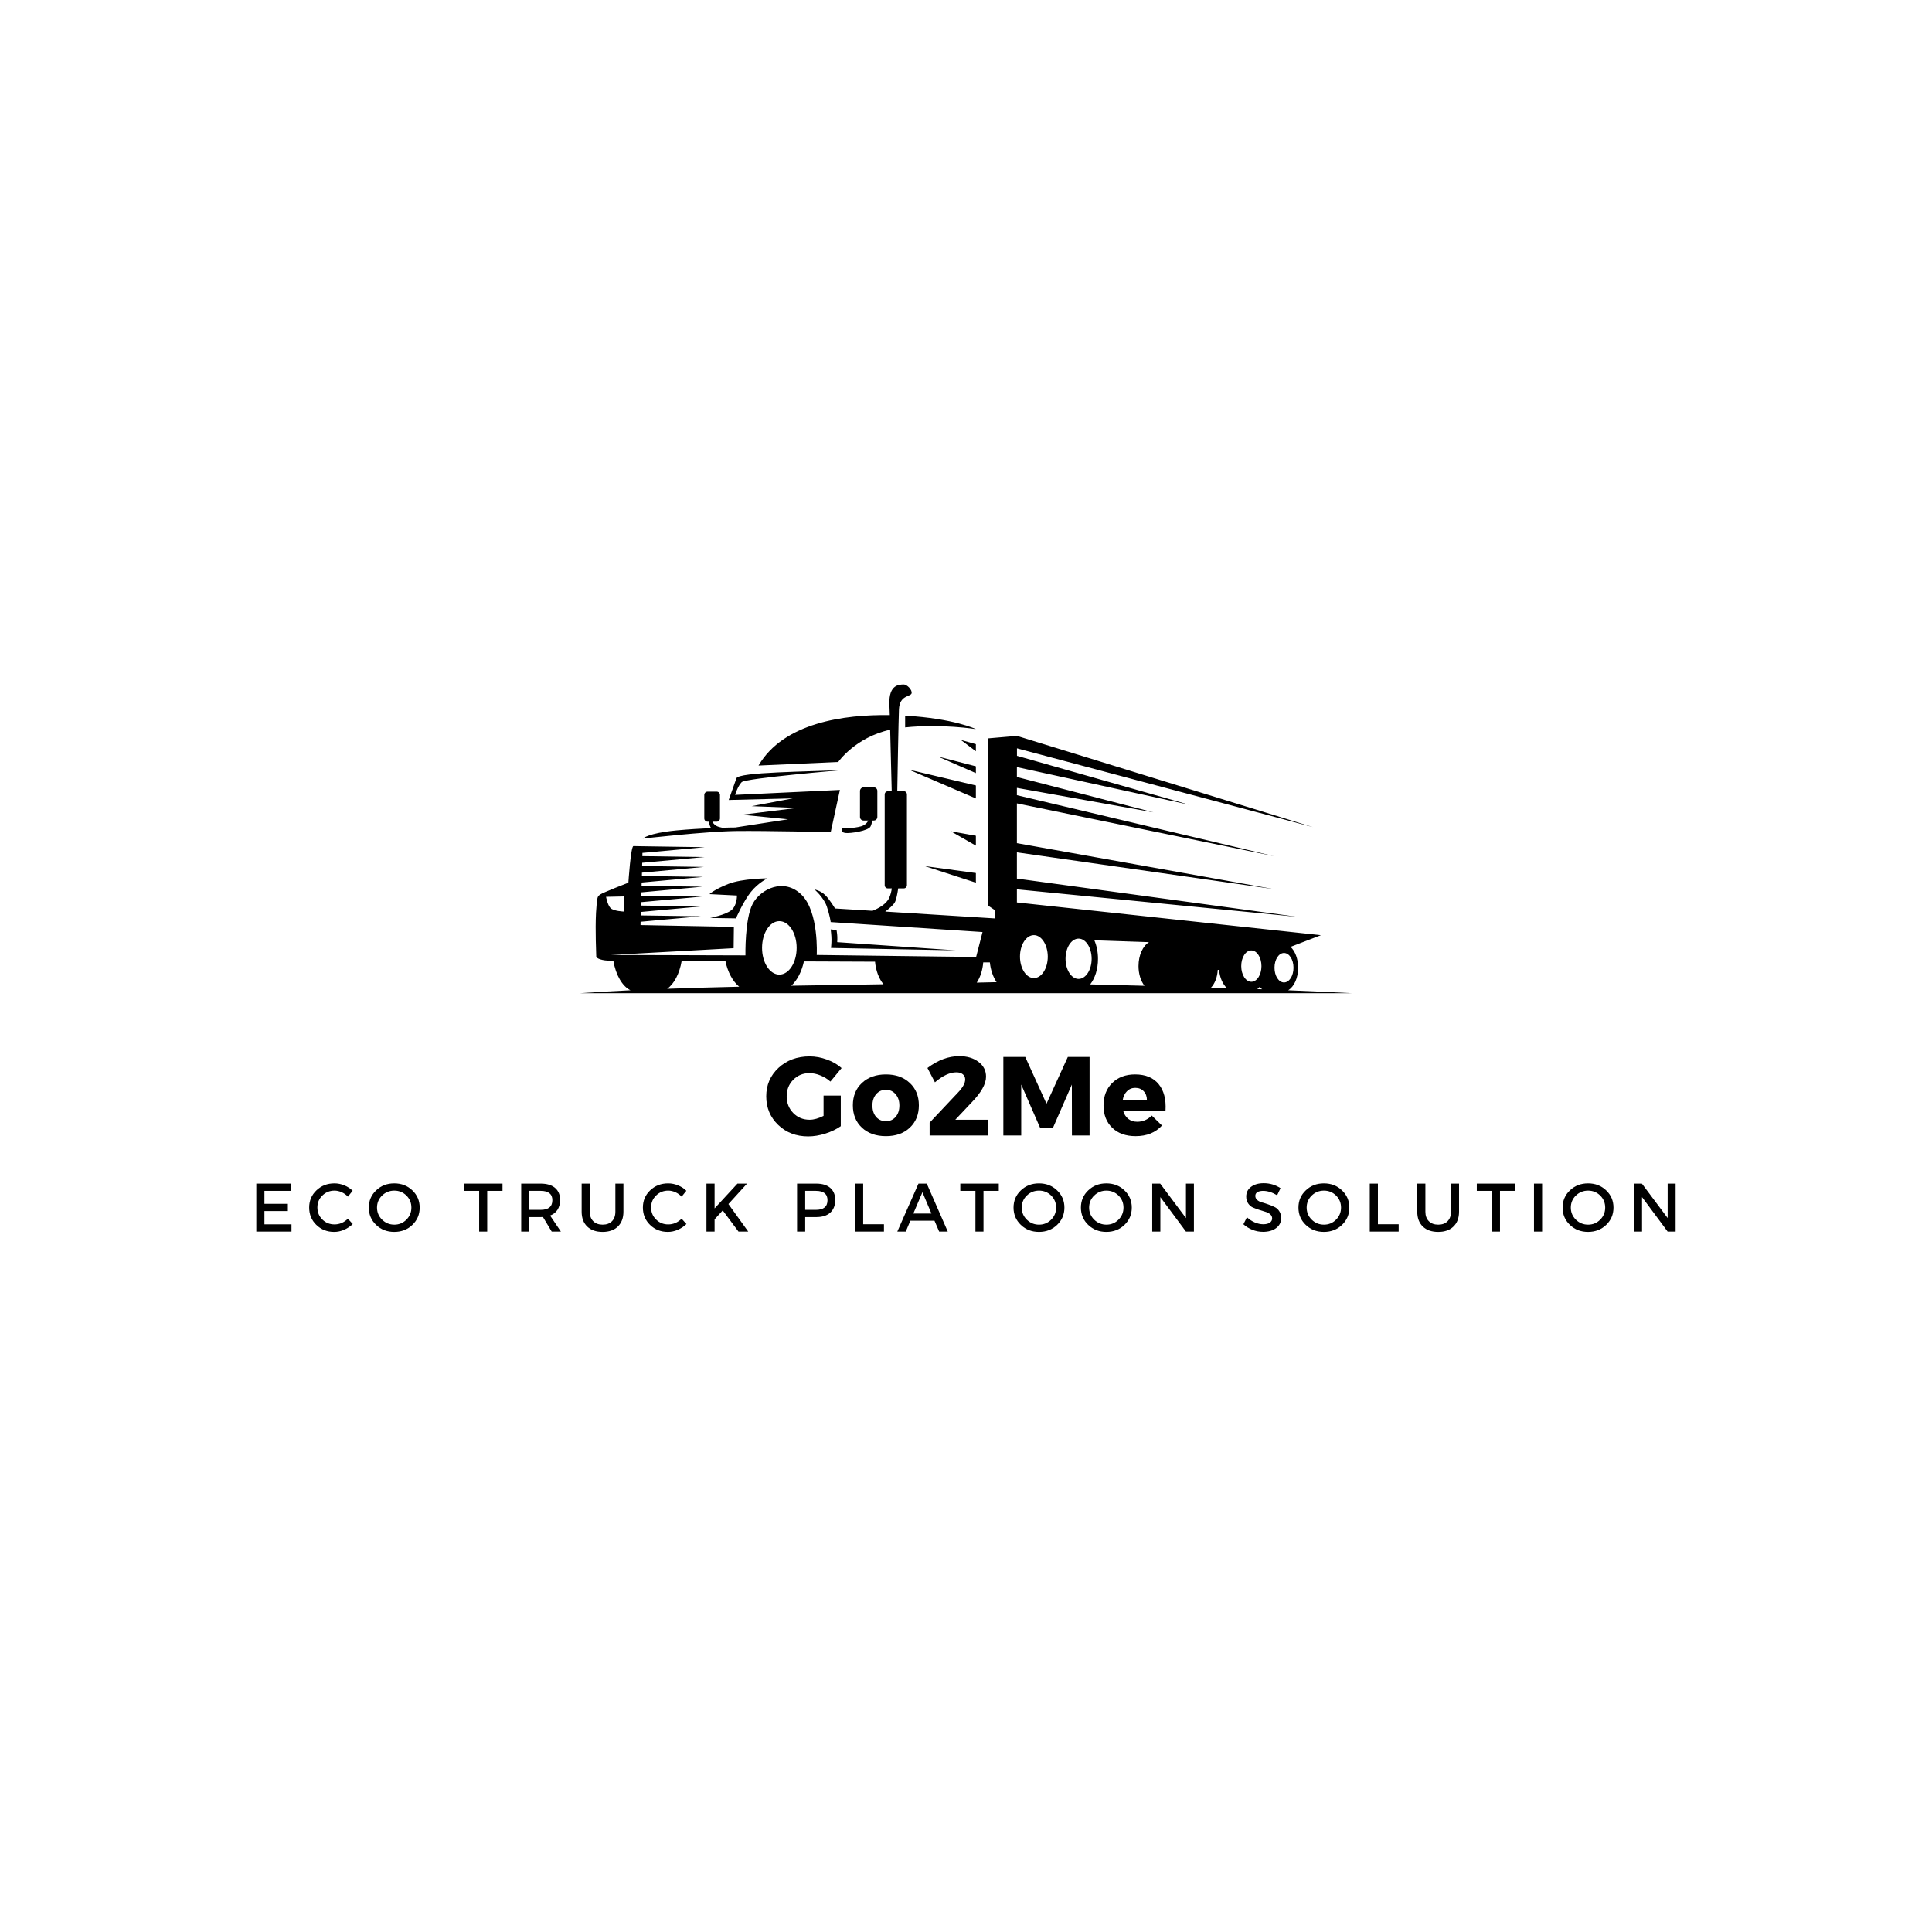 <svg xmlns="http://www.w3.org/2000/svg" xmlns:xlink="http://www.w3.org/1999/xlink" width="500" zoomAndPan="magnify" viewBox="0 0 375 375" height="500" preserveAspectRatio="xMidYMid meet" version="1.0"><defs><g/><clipPath id="249e377016"><path d="M 112.5 132.781 L 262.5 132.781 L 262.5 192.781 L 112.5 192.781 Z M 112.5 132.781 " clip-rule="nonzero"/></clipPath></defs><g clip-path="url(#249e377016)"><path fill="#000000" d="M 121.113 174 L 117.637 174.074 C 117.637 174.074 117.906 175.617 118.492 176.246 C 119.078 176.863 121.113 176.938 121.113 176.938 Z M 209.355 182.184 C 210.746 182.184 211.887 183.938 211.887 186.094 C 211.887 188.254 210.746 190.008 209.355 190.008 C 207.961 190.008 206.82 188.254 206.82 186.094 C 206.82 183.938 207.945 182.184 209.355 182.184 Z M 242.883 184.477 C 241.789 184.477 240.922 185.84 240.922 187.52 C 240.922 189.199 241.805 190.562 242.883 190.562 C 243.977 190.562 244.848 189.199 244.848 187.52 C 244.848 185.84 243.961 184.477 242.883 184.477 Z M 200.676 181.508 C 199.191 181.508 197.977 183.367 197.977 185.676 C 197.977 187.969 199.191 189.844 200.676 189.844 C 202.16 189.844 203.375 187.984 203.375 185.676 C 203.359 183.383 202.16 181.508 200.676 181.508 Z M 151.273 178.797 C 149.414 178.797 147.914 181.117 147.914 183.98 C 147.914 186.844 149.414 189.168 151.273 189.168 C 153.129 189.168 154.629 186.844 154.629 183.98 C 154.629 181.117 153.129 178.797 151.273 178.797 Z M 249.223 184.973 C 248.203 184.973 247.379 186.246 247.379 187.836 C 247.379 189.406 248.203 190.695 249.223 190.695 C 250.242 190.695 251.066 189.422 251.066 187.836 C 251.066 186.246 250.242 184.973 249.223 184.973 Z M 137.828 178.18 L 142.848 178.258 C 142.848 178.258 144.289 174.93 145.758 173.113 C 147.227 171.301 148.965 170.492 148.965 170.492 C 148.965 170.492 144.137 170.492 141.379 171.57 C 138.637 172.648 137.707 173.551 137.707 173.551 L 143.043 173.82 C 143.043 173.82 143.09 175.707 141.992 176.637 C 140.914 177.566 137.828 178.18 137.828 178.18 Z M 175.688 141.188 C 182.688 140.453 189.418 141.52 189.418 141.52 C 189.418 141.52 185.176 139.449 175.688 138.91 Z M 189.418 144.441 L 186.496 143.617 L 189.418 145.82 Z M 189.418 148.742 L 182.043 146.84 L 189.418 150.062 Z M 189.418 152.461 L 176.422 149.387 L 189.418 154.98 Z M 189.418 162.219 L 184.547 161.348 L 189.418 164.137 Z M 189.418 171.332 L 189.418 169.457 L 179.496 168.109 Z M 161.238 180.398 C 161.238 180.398 161.391 181.582 161.391 182.348 C 161.391 183.129 161.301 183.996 161.301 183.996 L 185.508 184.461 L 162.5 182.871 C 162.5 182.871 162.574 181.988 162.484 181.301 C 162.41 180.609 162.363 180.52 162.363 180.52 Z M 167.625 152.82 L 169.602 152.82 C 169.992 152.82 170.293 153.137 170.293 153.508 L 170.293 158.574 C 170.293 158.965 169.977 159.266 169.602 159.266 L 169.289 159.266 C 169.242 159.656 169.152 160.074 168.973 160.418 C 168.555 161.273 165.047 161.812 164.059 161.68 C 163.066 161.543 163.457 160.793 163.457 160.793 C 163.457 160.793 165.66 160.809 167.129 160.391 C 167.926 160.164 168.328 159.672 168.539 159.266 L 167.609 159.266 C 167.219 159.266 166.922 158.949 166.922 158.574 L 166.922 153.508 C 166.934 153.137 167.25 152.82 167.625 152.82 Z M 189.582 190.727 C 190.871 190.695 192.16 190.668 193.438 190.637 C 192.762 189.633 192.281 188.297 192.133 186.801 L 190.844 186.801 C 190.723 188.312 190.273 189.691 189.582 190.727 Z M 153.594 191.328 C 159.516 191.223 165.512 191.148 171.477 191.043 C 170.609 189.977 170.008 188.434 169.844 186.664 L 156.039 186.605 C 155.605 188.598 154.734 190.277 153.594 191.328 Z M 129.492 191.926 C 134.035 191.762 138.711 191.625 143.477 191.52 C 142.219 190.473 141.246 188.688 140.809 186.547 L 132.312 186.516 C 131.891 188.988 130.844 190.98 129.492 191.926 Z M 250.031 192.211 C 254.172 192.375 258.293 192.57 262.445 192.781 C 212.484 192.781 162.516 192.781 112.555 192.781 C 115.703 192.555 118.988 192.375 122.375 192.211 C 120.785 191.43 119.527 189.258 119.047 186.469 L 118.715 186.469 C 116.828 186.516 115.734 186.004 115.734 185.66 C 115.734 185.316 115.508 180.551 115.688 177.148 C 115.883 173.746 116.035 174 116.5 173.625 C 116.965 173.266 121.969 171.332 121.969 171.332 C 121.969 171.332 122.434 164.184 122.957 164.227 L 124.695 164.258 L 136.809 164.438 L 124.695 165.547 L 124.684 166.176 L 136.734 166.355 L 124.652 167.465 L 124.637 168.094 L 136.613 168.273 L 124.605 169.383 L 124.594 170.027 L 136.492 170.207 L 124.547 171.301 L 124.531 171.945 L 136.375 172.109 L 124.504 173.203 L 124.488 173.863 L 136.254 174.031 L 124.441 175.109 L 124.426 175.77 L 136.133 175.934 L 124.398 177.012 L 124.383 177.688 L 136.012 177.852 L 124.336 178.914 L 124.324 179.559 L 142.445 179.906 L 142.398 184.043 L 118.551 185.359 L 144.691 185.438 C 144.691 185.438 144.543 178.391 146.086 175.453 C 147.645 172.5 152.215 170.328 155.59 173.684 C 158.977 177.043 158.527 185.359 158.527 185.359 L 189.465 185.75 L 190.707 180.91 L 161.238 178.977 C 161.238 178.977 161.09 177.777 160.492 175.977 C 159.891 174.18 158.094 172.648 158.094 172.648 C 158.094 172.648 159.23 172.832 160.16 173.73 C 161.09 174.645 162.078 176.336 162.078 176.336 L 169.348 176.789 C 170.473 176.336 172.047 175.512 172.602 174.254 C 172.871 173.641 173.02 173.012 173.098 172.441 L 172.332 172.441 C 171.988 172.441 171.719 172.156 171.719 171.824 L 171.719 154.199 C 171.719 153.855 172 153.586 172.332 153.586 L 173.082 153.586 C 173.035 151.5 172.902 146 172.781 141.637 C 166.008 143.121 162.695 147.902 162.695 147.902 L 147.227 148.594 C 152.098 140.258 163.906 138.656 172.707 138.805 C 172.676 137.965 172.66 137.262 172.633 136.723 C 172.48 132.781 174.641 132.898 175.344 132.855 C 176.035 132.809 177.129 133.934 176.934 134.594 C 176.738 135.254 174.609 134.91 174.488 137.68 C 174.398 139.977 174.219 150.121 174.16 153.57 L 175.418 153.57 C 175.766 153.57 176.035 153.855 176.035 154.184 L 176.035 171.824 C 176.035 172.172 175.75 172.441 175.418 172.441 L 174.34 172.441 C 174.176 173.551 173.949 174.734 173.637 175.227 C 173.289 175.77 172.512 176.426 171.82 176.938 L 193.137 178.27 L 193.137 176.684 L 191.816 175.797 L 191.816 143.316 L 197.391 142.836 L 254.828 160.539 L 197.391 145.25 L 197.391 146.703 L 230.789 156.191 L 197.379 148.895 L 197.379 150.812 L 223.895 157.676 L 197.379 152.926 L 197.379 154.348 L 247.363 166.191 L 197.379 155.938 L 197.379 163.656 L 247.305 172.59 L 197.379 165.441 L 197.379 170.535 L 251.938 177.973 L 197.379 172.621 L 197.379 175.168 L 256.387 181.523 L 250.496 183.785 C 251.383 184.613 251.965 186.109 251.965 187.805 C 251.98 189.828 251.172 191.535 250.031 192.211 Z M 244.039 191.984 L 244.98 192.016 C 244.816 191.883 244.652 191.73 244.504 191.551 C 244.352 191.715 244.203 191.867 244.039 191.984 Z M 235.059 191.699 C 236.078 191.73 237.113 191.762 238.133 191.793 C 237.336 191.027 236.754 189.754 236.617 188.254 L 236.363 188.254 C 236.289 189.676 235.793 190.922 235.059 191.699 Z M 211.602 191.07 C 215.109 191.16 218.633 191.25 222.141 191.34 C 221.434 190.426 220.984 189.047 220.984 187.52 C 220.984 185.406 221.824 183.605 223.023 182.871 L 212.41 182.512 C 212.859 183.531 213.117 184.777 213.117 186.094 C 213.129 188.105 212.531 189.887 211.602 191.07 Z M 163.832 149.449 C 156.863 149.809 143.359 149.824 142.938 151.066 L 141.441 155.277 L 153.895 154.965 L 145.891 156.477 L 154.703 156.82 L 143.988 158.141 L 152.965 159.027 L 142.715 160.613 C 142.715 160.613 141.723 160.613 140.18 160.66 C 139.957 160.613 139.746 160.57 139.551 160.508 C 138.832 160.301 138.457 159.863 138.277 159.492 L 139.117 159.492 C 139.461 159.492 139.746 159.207 139.746 158.859 L 139.746 154.289 C 139.746 153.945 139.461 153.66 139.117 153.66 L 137.332 153.66 C 136.988 153.66 136.703 153.945 136.703 154.289 L 136.703 158.859 C 136.703 159.207 136.988 159.492 137.332 159.492 L 137.617 159.492 C 137.664 159.836 137.738 160.227 137.902 160.539 C 137.934 160.598 137.992 160.676 138.051 160.734 C 136.074 160.824 133.676 160.961 131.309 161.184 C 125.703 161.723 124.773 162.773 124.773 162.773 C 124.773 162.773 136.988 161.379 142.832 161.305 C 148.68 161.23 161.238 161.527 161.238 161.527 L 163.023 153.328 L 142.684 154.289 C 142.684 154.289 143.191 152.582 143.957 151.816 C 144.738 151.035 163.832 149.449 163.832 149.449 Z M 163.832 149.449 " fill-opacity="1" fill-rule="evenodd"/></g><g fill="#000000" fill-opacity="1"><g transform="translate(148.211, 220.402)"><g><path d="M 11.641 -7.75 L 14.984 -7.75 L 14.984 -1.812 C 14.16 -1.227 13.164 -0.75 12 -0.375 C 10.832 -0.008 9.719 0.172 8.656 0.172 C 6.332 0.172 4.395 -0.566 2.844 -2.047 C 1.289 -3.535 0.516 -5.391 0.516 -7.609 C 0.516 -9.816 1.312 -11.66 2.906 -13.141 C 4.508 -14.617 6.516 -15.359 8.922 -15.359 C 10.047 -15.359 11.164 -15.156 12.281 -14.75 C 13.406 -14.344 14.359 -13.789 15.141 -13.094 L 12.969 -10.469 C 12.414 -10.969 11.773 -11.363 11.047 -11.656 C 10.328 -11.957 9.609 -12.109 8.891 -12.109 C 7.648 -12.109 6.602 -11.676 5.75 -10.812 C 4.906 -9.957 4.484 -8.891 4.484 -7.609 C 4.484 -6.316 4.91 -5.234 5.766 -4.359 C 6.617 -3.492 7.676 -3.062 8.938 -3.062 C 9.75 -3.062 10.648 -3.312 11.641 -3.812 Z M 11.641 -7.75 "/></g></g></g><g fill="#000000" fill-opacity="1"><g transform="translate(165.024, 220.402)"><g><path d="M 6.938 -11.859 C 8.852 -11.859 10.395 -11.305 11.562 -10.203 C 12.738 -9.109 13.328 -7.66 13.328 -5.859 C 13.328 -4.066 12.738 -2.617 11.562 -1.516 C 10.395 -0.422 8.852 0.125 6.938 0.125 C 5.008 0.125 3.457 -0.422 2.281 -1.516 C 1.102 -2.617 0.516 -4.066 0.516 -5.859 C 0.516 -7.66 1.102 -9.109 2.281 -10.203 C 3.457 -11.305 5.008 -11.859 6.938 -11.859 Z M 6.938 -8.875 C 6.156 -8.875 5.52 -8.586 5.031 -8.016 C 4.551 -7.453 4.312 -6.723 4.312 -5.828 C 4.312 -4.91 4.551 -4.172 5.031 -3.609 C 5.52 -3.055 6.156 -2.781 6.938 -2.781 C 7.707 -2.781 8.332 -3.055 8.812 -3.609 C 9.301 -4.172 9.547 -4.91 9.547 -5.828 C 9.547 -6.723 9.301 -7.453 8.812 -8.016 C 8.332 -8.586 7.707 -8.875 6.938 -8.875 Z M 6.938 -8.875 "/></g></g></g><g fill="#000000" fill-opacity="1"><g transform="translate(179.532, 220.402)"><g><path d="M 6.656 -15.406 C 8.176 -15.406 9.422 -15.035 10.391 -14.297 C 11.367 -13.566 11.859 -12.609 11.859 -11.422 C 11.859 -9.992 10.898 -8.301 8.984 -6.344 L 5.891 -3.062 L 12.312 -3.062 L 12.312 0 L 0.906 0 L 0.906 -2.5 L 6.344 -8.266 C 7.32 -9.273 7.812 -10.145 7.812 -10.875 C 7.812 -11.312 7.656 -11.648 7.344 -11.891 C 7.039 -12.141 6.625 -12.266 6.094 -12.266 C 4.832 -12.266 3.445 -11.617 1.938 -10.328 L 0.484 -13.109 C 2.516 -14.641 4.57 -15.406 6.656 -15.406 Z M 6.656 -15.406 "/></g></g></g><g fill="#000000" fill-opacity="1"><g transform="translate(193.234, 220.402)"><g><path d="M 18.25 0 L 14.828 0 L 14.812 -9.891 L 11.156 -1.516 L 8.641 -1.516 L 4.984 -9.891 L 4.984 0 L 1.516 0 L 1.516 -15.25 L 5.766 -15.25 L 9.891 -6.172 L 14.031 -15.25 L 18.25 -15.25 Z M 18.25 0 "/></g></g></g><g fill="#000000" fill-opacity="1"><g transform="translate(213.679, 220.402)"><g><path d="M 6.641 -11.859 C 8.66 -11.859 10.18 -11.234 11.203 -9.984 C 12.234 -8.734 12.68 -7.02 12.547 -4.844 L 4.312 -4.844 C 4.5 -4.156 4.832 -3.617 5.312 -3.234 C 5.789 -2.859 6.375 -2.672 7.062 -2.672 C 8.133 -2.672 9.07 -3.07 9.875 -3.875 L 11.859 -1.938 C 10.598 -0.562 8.895 0.125 6.75 0.125 C 4.844 0.125 3.328 -0.414 2.203 -1.5 C 1.078 -2.582 0.516 -4.023 0.516 -5.828 C 0.516 -7.641 1.078 -9.098 2.203 -10.203 C 3.328 -11.305 4.805 -11.859 6.641 -11.859 Z M 4.234 -6.875 L 8.938 -6.875 C 8.938 -7.582 8.727 -8.156 8.312 -8.594 C 7.906 -9.031 7.359 -9.25 6.672 -9.25 C 6.035 -9.25 5.5 -9.031 5.062 -8.594 C 4.633 -8.164 4.359 -7.594 4.234 -6.875 Z M 4.234 -6.875 "/></g></g></g><g fill="#000000" fill-opacity="1"><g transform="translate(48.53, 239.051)"><g><path d="M 7.875 -7.906 L 2.797 -7.906 L 2.797 -5.391 L 7.344 -5.391 L 7.344 -3.984 L 2.797 -3.984 L 2.797 -1.406 L 8.047 -1.406 L 8.047 0 L 1.219 0 L 1.219 -9.312 L 7.875 -9.312 Z M 7.875 -7.906 "/></g></g></g><g fill="#000000" fill-opacity="1"><g transform="translate(59.559, 239.051)"><g><path d="M 5.359 -9.359 C 6.016 -9.359 6.656 -9.227 7.281 -8.969 C 7.906 -8.719 8.441 -8.367 8.891 -7.922 L 7.969 -6.781 C 7.633 -7.145 7.234 -7.43 6.766 -7.641 C 6.305 -7.848 5.844 -7.953 5.375 -7.953 C 4.445 -7.953 3.66 -7.633 3.016 -7 C 2.367 -6.375 2.047 -5.602 2.047 -4.688 C 2.047 -3.758 2.367 -2.977 3.016 -2.344 C 3.66 -1.707 4.445 -1.391 5.375 -1.391 C 6.344 -1.391 7.207 -1.758 7.969 -2.5 L 8.906 -1.469 C 8.426 -1 7.863 -0.625 7.219 -0.344 C 6.582 -0.07 5.941 0.062 5.297 0.062 C 3.93 0.062 2.781 -0.391 1.844 -1.297 C 0.914 -2.203 0.453 -3.328 0.453 -4.672 C 0.453 -5.992 0.922 -7.102 1.859 -8 C 2.805 -8.906 3.973 -9.359 5.359 -9.359 Z M 5.359 -9.359 "/></g></g></g><g fill="#000000" fill-opacity="1"><g transform="translate(71.132, 239.051)"><g><path d="M 1.875 -8 C 2.82 -8.906 3.992 -9.359 5.391 -9.359 C 6.785 -9.359 7.957 -8.906 8.906 -8 C 9.852 -7.102 10.328 -5.988 10.328 -4.656 C 10.328 -3.32 9.852 -2.203 8.906 -1.297 C 7.957 -0.391 6.785 0.062 5.391 0.062 C 3.992 0.062 2.82 -0.391 1.875 -1.297 C 0.926 -2.203 0.453 -3.32 0.453 -4.656 C 0.453 -5.988 0.926 -7.102 1.875 -8 Z M 5.406 -7.953 C 4.477 -7.953 3.688 -7.633 3.031 -7 C 2.375 -6.363 2.047 -5.582 2.047 -4.656 C 2.047 -3.738 2.375 -2.957 3.031 -2.312 C 3.695 -1.664 4.488 -1.344 5.406 -1.344 C 6.32 -1.344 7.102 -1.664 7.75 -2.312 C 8.395 -2.957 8.719 -3.738 8.719 -4.656 C 8.719 -5.582 8.395 -6.363 7.75 -7 C 7.102 -7.633 6.32 -7.953 5.406 -7.953 Z M 5.406 -7.953 "/></g></g></g><g fill="#000000" fill-opacity="1"><g transform="translate(84.208, 239.051)"><g/></g></g><g fill="#000000" fill-opacity="1"><g transform="translate(89.943, 239.051)"><g><path d="M 7.594 -7.906 L 4.625 -7.906 L 4.625 0 L 3.062 0 L 3.062 -7.906 L 0.125 -7.906 L 0.125 -9.312 L 7.594 -9.312 Z M 7.594 -7.906 "/></g></g></g><g fill="#000000" fill-opacity="1"><g transform="translate(99.947, 239.051)"><g><path d="M 7.141 0 L 5.438 -2.828 C 5.344 -2.816 5.195 -2.812 5 -2.812 L 2.797 -2.812 L 2.797 0 L 1.219 0 L 1.219 -9.312 L 5 -9.312 C 6.195 -9.312 7.125 -9.035 7.781 -8.484 C 8.438 -7.93 8.766 -7.148 8.766 -6.141 C 8.766 -5.391 8.598 -4.754 8.266 -4.234 C 7.93 -3.723 7.453 -3.348 6.828 -3.109 L 8.922 0 Z M 2.797 -4.219 L 5 -4.219 C 6.508 -4.219 7.266 -4.844 7.266 -6.094 C 7.266 -7.301 6.508 -7.906 5 -7.906 L 2.797 -7.906 Z M 2.797 -4.219 "/></g></g></g><g fill="#000000" fill-opacity="1"><g transform="translate(111.866, 239.051)"><g><path d="M 9.141 -9.312 L 9.141 -3.859 C 9.141 -2.641 8.781 -1.68 8.062 -0.984 C 7.344 -0.285 6.352 0.062 5.094 0.062 C 3.832 0.062 2.836 -0.285 2.109 -0.984 C 1.391 -1.68 1.031 -2.641 1.031 -3.859 L 1.031 -9.312 L 2.609 -9.312 L 2.609 -3.859 C 2.609 -3.078 2.832 -2.461 3.281 -2.016 C 3.727 -1.566 4.336 -1.344 5.109 -1.344 C 5.867 -1.344 6.469 -1.562 6.906 -2 C 7.352 -2.445 7.578 -3.066 7.578 -3.859 L 7.578 -9.312 Z M 9.141 -9.312 "/></g></g></g><g fill="#000000" fill-opacity="1"><g transform="translate(124.331, 239.051)"><g><path d="M 5.359 -9.359 C 6.016 -9.359 6.656 -9.227 7.281 -8.969 C 7.906 -8.719 8.441 -8.367 8.891 -7.922 L 7.969 -6.781 C 7.633 -7.145 7.234 -7.43 6.766 -7.641 C 6.305 -7.848 5.844 -7.953 5.375 -7.953 C 4.445 -7.953 3.66 -7.633 3.016 -7 C 2.367 -6.375 2.047 -5.602 2.047 -4.688 C 2.047 -3.758 2.367 -2.977 3.016 -2.344 C 3.66 -1.707 4.445 -1.391 5.375 -1.391 C 6.344 -1.391 7.207 -1.758 7.969 -2.5 L 8.906 -1.469 C 8.426 -1 7.863 -0.625 7.219 -0.344 C 6.582 -0.07 5.941 0.062 5.297 0.062 C 3.93 0.062 2.781 -0.391 1.844 -1.297 C 0.914 -2.203 0.453 -3.328 0.453 -4.672 C 0.453 -5.992 0.922 -7.102 1.859 -8 C 2.805 -8.906 3.973 -9.359 5.359 -9.359 Z M 5.359 -9.359 "/></g></g></g><g fill="#000000" fill-opacity="1"><g transform="translate(135.904, 239.051)"><g><path d="M 7.438 0 L 4.375 -4.109 L 2.797 -2.375 L 2.797 0 L 1.219 0 L 1.219 -9.312 L 2.797 -9.312 L 2.797 -4.5 L 7.234 -9.312 L 9.094 -9.312 L 5.484 -5.344 L 9.328 0 Z M 7.438 0 "/></g></g></g><g fill="#000000" fill-opacity="1"><g transform="translate(147.757, 239.051)"><g/></g></g><g fill="#000000" fill-opacity="1"><g transform="translate(153.492, 239.051)"><g><path d="M 1.219 -9.312 L 4.938 -9.312 C 6.113 -9.312 7.02 -9.035 7.656 -8.484 C 8.301 -7.93 8.625 -7.148 8.625 -6.141 C 8.625 -5.078 8.301 -4.254 7.656 -3.672 C 7.02 -3.098 6.113 -2.812 4.938 -2.812 L 2.797 -2.812 L 2.797 0 L 1.219 0 Z M 2.797 -7.906 L 2.797 -4.219 L 4.875 -4.219 C 6.375 -4.219 7.125 -4.844 7.125 -6.094 C 7.125 -7.301 6.375 -7.906 4.875 -7.906 Z M 2.797 -7.906 "/></g></g></g><g fill="#000000" fill-opacity="1"><g transform="translate(164.746, 239.051)"><g><path d="M 2.797 -1.422 L 6.828 -1.422 L 6.828 0 L 1.219 0 L 1.219 -9.312 L 2.797 -9.312 Z M 2.797 -1.422 "/></g></g></g><g fill="#000000" fill-opacity="1"><g transform="translate(174.151, 239.051)"><g><path d="M 7.234 -2.109 L 2.547 -2.109 L 1.656 0 L 0.016 0 L 4.125 -9.312 L 5.734 -9.312 L 9.812 0 L 8.141 0 Z M 6.641 -3.5 L 4.891 -7.641 L 3.125 -3.5 Z M 6.641 -3.5 "/></g></g></g><g fill="#000000" fill-opacity="1"><g transform="translate(186.27, 239.051)"><g><path d="M 7.594 -7.906 L 4.625 -7.906 L 4.625 0 L 3.062 0 L 3.062 -7.906 L 0.125 -7.906 L 0.125 -9.312 L 7.594 -9.312 Z M 7.594 -7.906 "/></g></g></g><g fill="#000000" fill-opacity="1"><g transform="translate(196.274, 239.051)"><g><path d="M 1.875 -8 C 2.82 -8.906 3.992 -9.359 5.391 -9.359 C 6.785 -9.359 7.957 -8.906 8.906 -8 C 9.852 -7.102 10.328 -5.988 10.328 -4.656 C 10.328 -3.32 9.852 -2.203 8.906 -1.297 C 7.957 -0.391 6.785 0.062 5.391 0.062 C 3.992 0.062 2.82 -0.391 1.875 -1.297 C 0.926 -2.203 0.453 -3.32 0.453 -4.656 C 0.453 -5.988 0.926 -7.102 1.875 -8 Z M 5.406 -7.953 C 4.477 -7.953 3.688 -7.633 3.031 -7 C 2.375 -6.363 2.047 -5.582 2.047 -4.656 C 2.047 -3.738 2.375 -2.957 3.031 -2.312 C 3.695 -1.664 4.488 -1.344 5.406 -1.344 C 6.32 -1.344 7.102 -1.664 7.75 -2.312 C 8.395 -2.957 8.719 -3.738 8.719 -4.656 C 8.719 -5.582 8.395 -6.363 7.75 -7 C 7.102 -7.633 6.32 -7.953 5.406 -7.953 Z M 5.406 -7.953 "/></g></g></g><g fill="#000000" fill-opacity="1"><g transform="translate(209.351, 239.051)"><g><path d="M 1.875 -8 C 2.82 -8.906 3.992 -9.359 5.391 -9.359 C 6.785 -9.359 7.957 -8.906 8.906 -8 C 9.852 -7.102 10.328 -5.988 10.328 -4.656 C 10.328 -3.32 9.852 -2.203 8.906 -1.297 C 7.957 -0.391 6.785 0.062 5.391 0.062 C 3.992 0.062 2.82 -0.391 1.875 -1.297 C 0.926 -2.203 0.453 -3.32 0.453 -4.656 C 0.453 -5.988 0.926 -7.102 1.875 -8 Z M 5.406 -7.953 C 4.477 -7.953 3.688 -7.633 3.031 -7 C 2.375 -6.363 2.047 -5.582 2.047 -4.656 C 2.047 -3.738 2.375 -2.957 3.031 -2.312 C 3.695 -1.664 4.488 -1.344 5.406 -1.344 C 6.32 -1.344 7.102 -1.664 7.75 -2.312 C 8.395 -2.957 8.719 -3.738 8.719 -4.656 C 8.719 -5.582 8.395 -6.363 7.75 -7 C 7.102 -7.633 6.32 -7.953 5.406 -7.953 Z M 5.406 -7.953 "/></g></g></g><g fill="#000000" fill-opacity="1"><g transform="translate(222.427, 239.051)"><g><path d="M 9.312 0 L 7.766 0 L 2.797 -6.688 L 2.797 0 L 1.219 0 L 1.219 -9.312 L 2.766 -9.312 L 7.766 -2.625 L 7.766 -9.312 L 9.312 -9.312 Z M 9.312 0 "/></g></g></g><g fill="#000000" fill-opacity="1"><g transform="translate(235.264, 239.051)"><g/></g></g><g fill="#000000" fill-opacity="1"><g transform="translate(240.999, 239.051)"><g><path d="M 4.281 -9.391 C 5.488 -9.391 6.578 -9.066 7.547 -8.422 L 6.891 -7.047 C 5.941 -7.617 5.035 -7.906 4.172 -7.906 C 3.703 -7.906 3.332 -7.82 3.062 -7.656 C 2.789 -7.488 2.656 -7.25 2.656 -6.938 C 2.656 -6.625 2.773 -6.359 3.016 -6.141 C 3.266 -5.922 3.578 -5.758 3.953 -5.656 C 4.328 -5.562 4.727 -5.438 5.156 -5.281 C 5.594 -5.125 6 -4.957 6.375 -4.781 C 6.75 -4.613 7.055 -4.344 7.297 -3.969 C 7.547 -3.602 7.672 -3.16 7.672 -2.641 C 7.672 -1.816 7.344 -1.16 6.688 -0.672 C 6.039 -0.191 5.195 0.047 4.156 0.047 C 3.445 0.047 2.758 -0.082 2.094 -0.344 C 1.426 -0.613 0.844 -0.973 0.344 -1.422 L 1.031 -2.781 C 1.5 -2.344 2.016 -2.004 2.578 -1.766 C 3.141 -1.535 3.676 -1.422 4.188 -1.422 C 4.727 -1.422 5.148 -1.52 5.453 -1.719 C 5.766 -1.926 5.922 -2.207 5.922 -2.562 C 5.922 -2.875 5.797 -3.141 5.547 -3.359 C 5.297 -3.578 4.984 -3.738 4.609 -3.844 C 4.242 -3.945 3.844 -4.07 3.406 -4.219 C 2.969 -4.363 2.562 -4.516 2.188 -4.672 C 1.82 -4.836 1.516 -5.102 1.266 -5.469 C 1.016 -5.832 0.891 -6.273 0.891 -6.797 C 0.891 -7.578 1.195 -8.203 1.812 -8.672 C 2.438 -9.148 3.258 -9.391 4.281 -9.391 Z M 4.281 -9.391 "/></g></g></g><g fill="#000000" fill-opacity="1"><g transform="translate(251.575, 239.051)"><g><path d="M 1.875 -8 C 2.82 -8.906 3.992 -9.359 5.391 -9.359 C 6.785 -9.359 7.957 -8.906 8.906 -8 C 9.852 -7.102 10.328 -5.988 10.328 -4.656 C 10.328 -3.32 9.852 -2.203 8.906 -1.297 C 7.957 -0.391 6.785 0.062 5.391 0.062 C 3.992 0.062 2.82 -0.391 1.875 -1.297 C 0.926 -2.203 0.453 -3.32 0.453 -4.656 C 0.453 -5.988 0.926 -7.102 1.875 -8 Z M 5.406 -7.953 C 4.477 -7.953 3.688 -7.633 3.031 -7 C 2.375 -6.363 2.047 -5.582 2.047 -4.656 C 2.047 -3.738 2.375 -2.957 3.031 -2.312 C 3.695 -1.664 4.488 -1.344 5.406 -1.344 C 6.32 -1.344 7.102 -1.664 7.75 -2.312 C 8.395 -2.957 8.719 -3.738 8.719 -4.656 C 8.719 -5.582 8.395 -6.363 7.75 -7 C 7.102 -7.633 6.32 -7.953 5.406 -7.953 Z M 5.406 -7.953 "/></g></g></g><g fill="#000000" fill-opacity="1"><g transform="translate(264.651, 239.051)"><g><path d="M 2.797 -1.422 L 6.828 -1.422 L 6.828 0 L 1.219 0 L 1.219 -9.312 L 2.797 -9.312 Z M 2.797 -1.422 "/></g></g></g><g fill="#000000" fill-opacity="1"><g transform="translate(274.057, 239.051)"><g><path d="M 9.141 -9.312 L 9.141 -3.859 C 9.141 -2.641 8.781 -1.68 8.062 -0.984 C 7.344 -0.285 6.352 0.062 5.094 0.062 C 3.832 0.062 2.836 -0.285 2.109 -0.984 C 1.391 -1.68 1.031 -2.641 1.031 -3.859 L 1.031 -9.312 L 2.609 -9.312 L 2.609 -3.859 C 2.609 -3.078 2.832 -2.461 3.281 -2.016 C 3.727 -1.566 4.336 -1.344 5.109 -1.344 C 5.867 -1.344 6.469 -1.562 6.906 -2 C 7.352 -2.445 7.578 -3.066 7.578 -3.859 L 7.578 -9.312 Z M 9.141 -9.312 "/></g></g></g><g fill="#000000" fill-opacity="1"><g transform="translate(286.521, 239.051)"><g><path d="M 7.594 -7.906 L 4.625 -7.906 L 4.625 0 L 3.062 0 L 3.062 -7.906 L 0.125 -7.906 L 0.125 -9.312 L 7.594 -9.312 Z M 7.594 -7.906 "/></g></g></g><g fill="#000000" fill-opacity="1"><g transform="translate(296.525, 239.051)"><g><path d="M 2.797 0 L 1.219 0 L 1.219 -9.312 L 2.797 -9.312 Z M 2.797 0 "/></g></g></g><g fill="#000000" fill-opacity="1"><g transform="translate(302.845, 239.051)"><g><path d="M 1.875 -8 C 2.82 -8.906 3.992 -9.359 5.391 -9.359 C 6.785 -9.359 7.957 -8.906 8.906 -8 C 9.852 -7.102 10.328 -5.988 10.328 -4.656 C 10.328 -3.32 9.852 -2.203 8.906 -1.297 C 7.957 -0.391 6.785 0.062 5.391 0.062 C 3.992 0.062 2.82 -0.391 1.875 -1.297 C 0.926 -2.203 0.453 -3.32 0.453 -4.656 C 0.453 -5.988 0.926 -7.102 1.875 -8 Z M 5.406 -7.953 C 4.477 -7.953 3.688 -7.633 3.031 -7 C 2.375 -6.363 2.047 -5.582 2.047 -4.656 C 2.047 -3.738 2.375 -2.957 3.031 -2.312 C 3.695 -1.664 4.488 -1.344 5.406 -1.344 C 6.32 -1.344 7.102 -1.664 7.75 -2.312 C 8.395 -2.957 8.719 -3.738 8.719 -4.656 C 8.719 -5.582 8.395 -6.363 7.75 -7 C 7.102 -7.633 6.32 -7.953 5.406 -7.953 Z M 5.406 -7.953 "/></g></g></g><g fill="#000000" fill-opacity="1"><g transform="translate(315.921, 239.051)"><g><path d="M 9.312 0 L 7.766 0 L 2.797 -6.688 L 2.797 0 L 1.219 0 L 1.219 -9.312 L 2.766 -9.312 L 7.766 -2.625 L 7.766 -9.312 L 9.312 -9.312 Z M 9.312 0 "/></g></g></g><g fill="#000000" fill-opacity="1"><g transform="translate(328.761, 239.051)"><g/></g></g></svg>